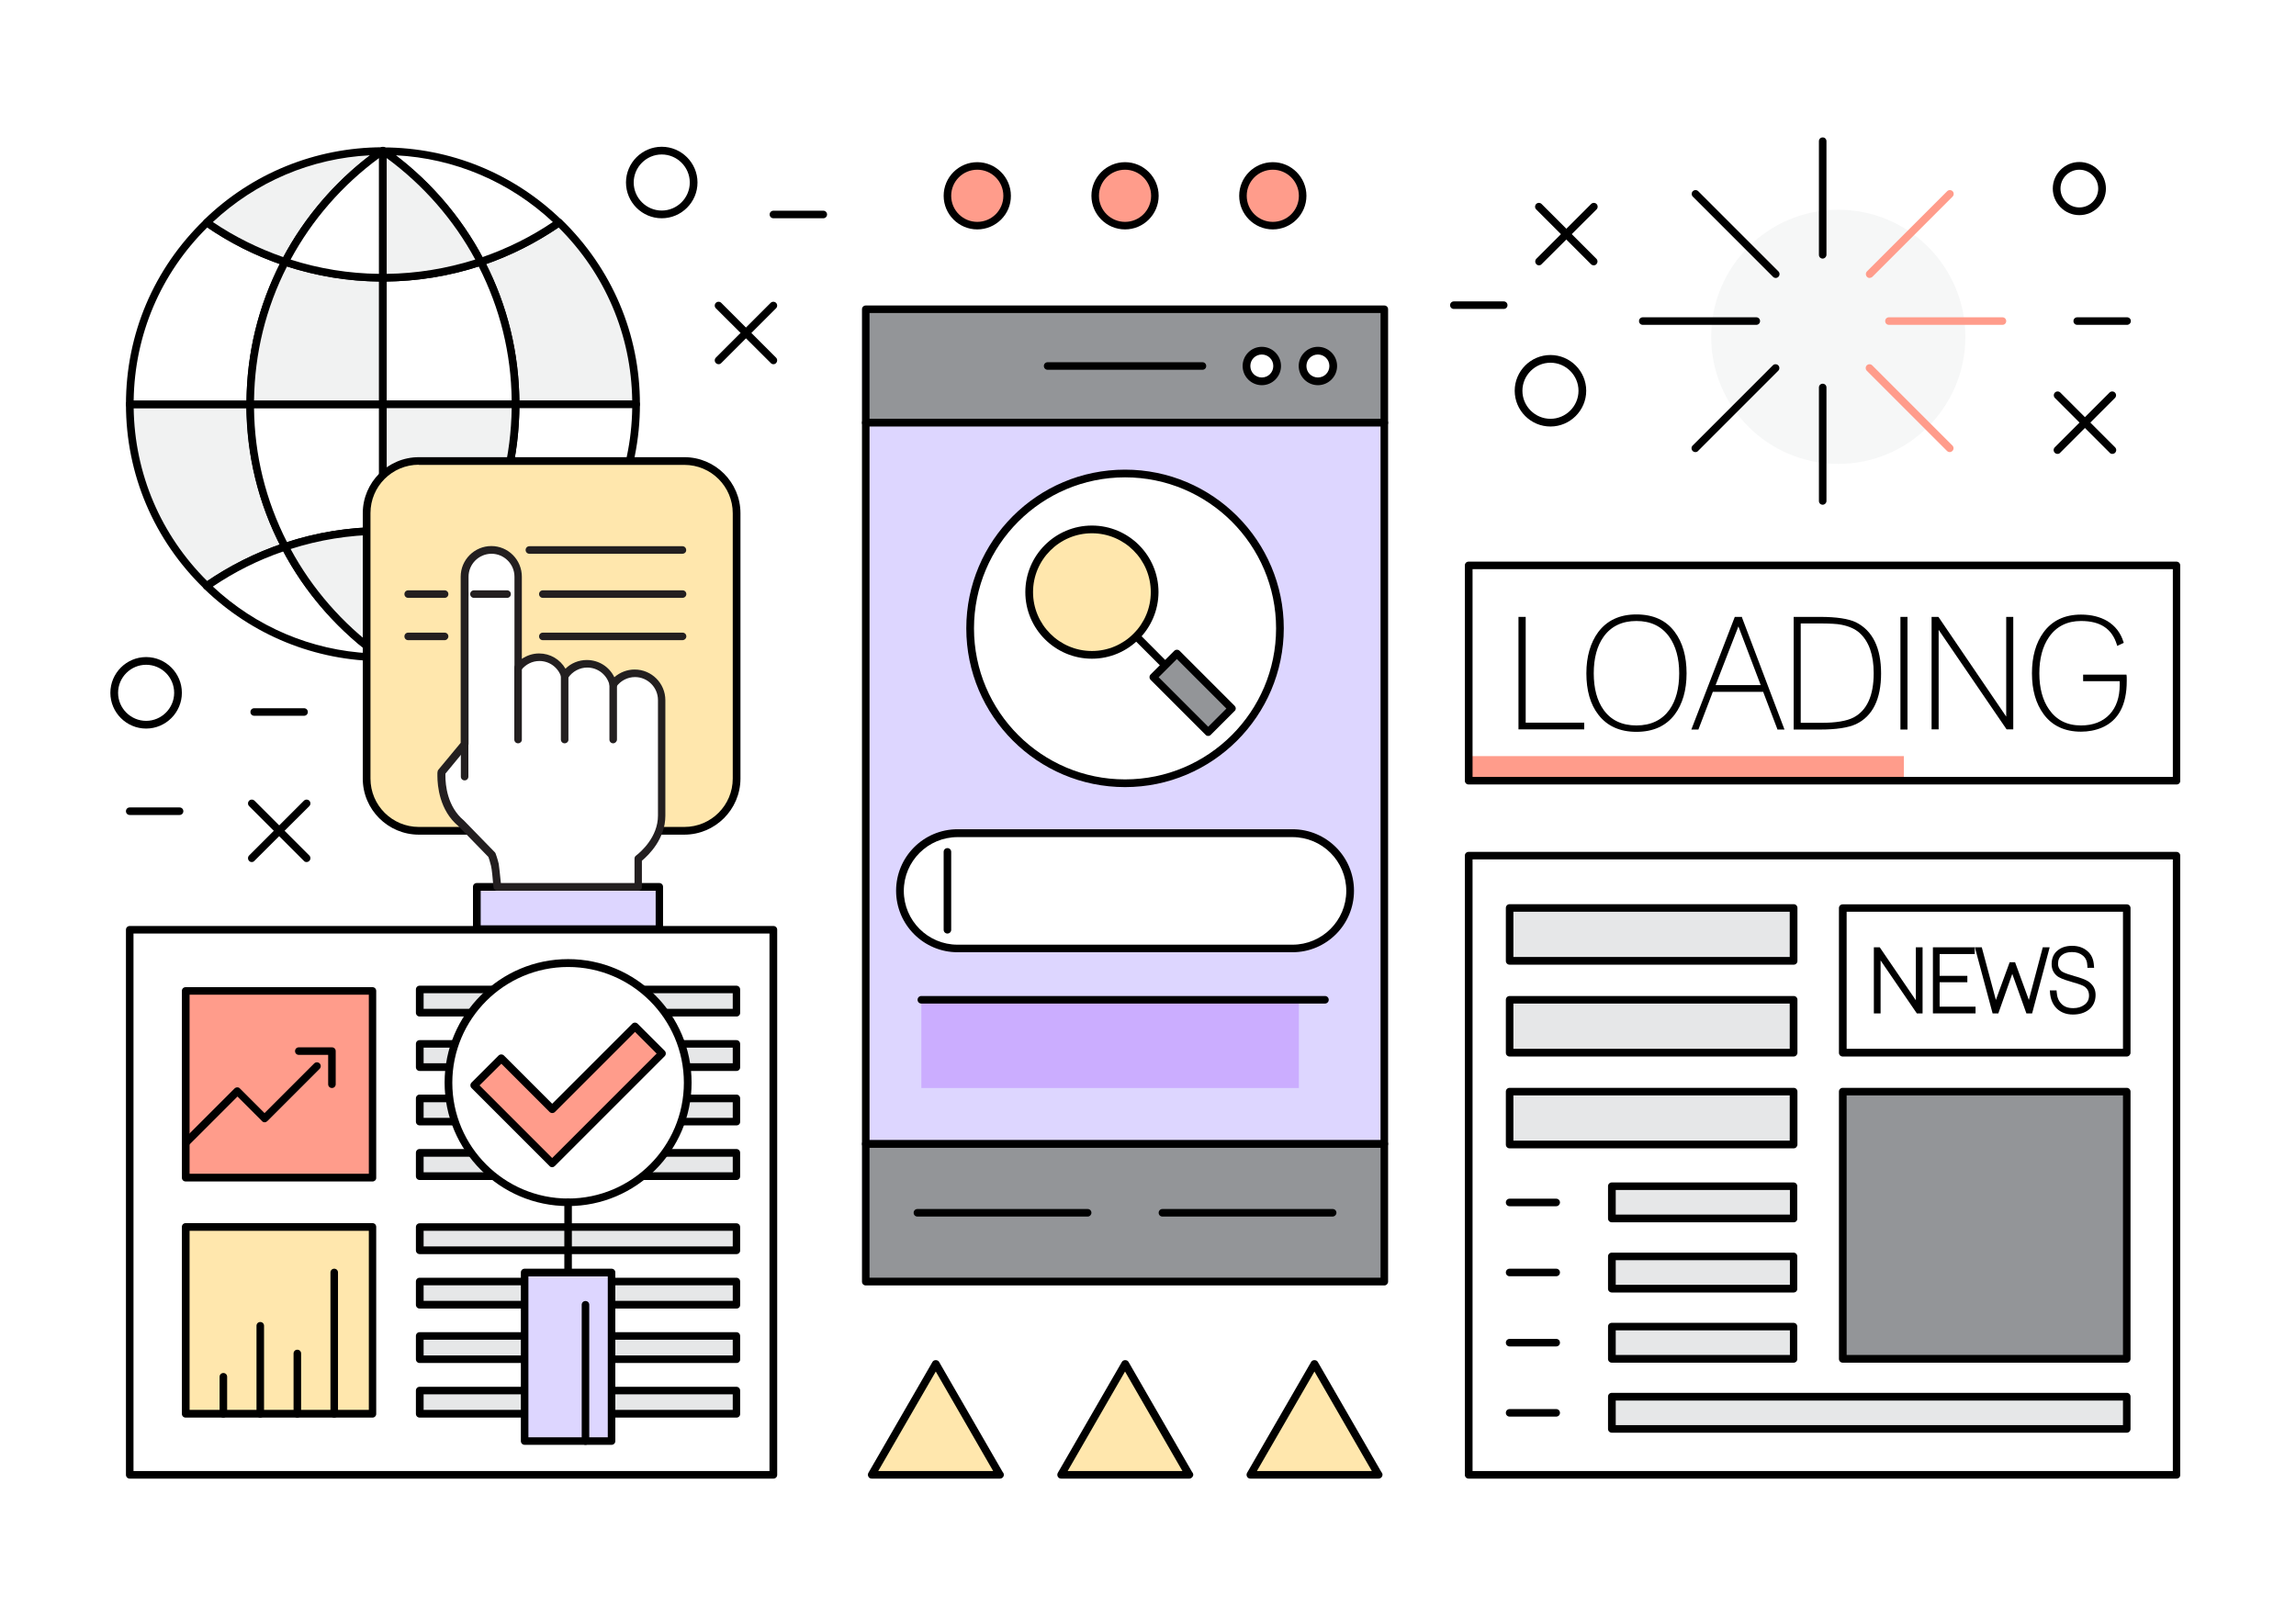 <?xml version="1.0" encoding="utf-8"?>
<!-- Generator: Adobe Illustrator 16.0.0, SVG Export Plug-In . SVG Version: 6.00 Build 0)  -->
<!DOCTYPE svg PUBLIC "-//W3C//DTD SVG 1.1//EN" "http://www.w3.org/Graphics/SVG/1.1/DTD/svg11.dtd">
<svg version="1.1" id="Layer_1" xmlns="http://www.w3.org/2000/svg" xmlns:xlink="http://www.w3.org/1999/xlink" x="0px" y="0px"
	 width="1400px" height="980px" viewBox="0 0 1400 980" enable-background="new 0 0 1400 980" xml:space="preserve">
<g>
	<g>
		<g>
			<rect fill="#FFFFFF" width="1400" height="980"/>
		</g>
	</g>
	<g>
		<circle fill="#F6F7F7" cx="1120.9" cy="205.4" r="77.5"/>
	</g>
	<g>
		<rect x="895.5" y="461.1" fill="#FF9C8B" width="265.4" height="15"/>
	</g>
	<g>
		<g>
			<g>
				<rect x="527.9" y="188.6" fill="#939598" width="316.2" height="69.2"/>
				<path d="M844.1,260.1H527.9c-1.3,0-2.3-1-2.3-2.3v-69.2c0-1.3,1-2.3,2.3-2.3h316.2c1.3,0,2.3,1,2.3,2.3v69.2
					C846.4,259.1,845.4,260.1,844.1,260.1z M530.2,255.4h311.6v-64.5H530.2V255.4z"/>
			</g>
			<g>
				<rect x="527.9" y="697.5" fill="#939598" width="316.2" height="84"/>
				<path d="M844.1,783.9H527.9c-1.3,0-2.3-1-2.3-2.3v-84c0-1.3,1-2.3,2.3-2.3h316.2c1.3,0,2.3,1,2.3,2.3v84
					C846.4,782.8,845.4,783.9,844.1,783.9z M530.2,779.2h311.6v-79.3H530.2V779.2z"/>
			</g>
			<g>
				<rect x="527.9" y="257.8" fill="#DDD6FF" width="316.2" height="439.7"/>
				<path d="M844.1,699.9H527.9c-1.3,0-2.3-1-2.3-2.3V257.8c0-1.3,1-2.3,2.3-2.3h316.2c1.3,0,2.3,1,2.3,2.3v439.7
					C846.4,698.8,845.4,699.9,844.1,699.9z M530.2,695.2h311.6V260.1H530.2V695.2z"/>
			</g>
		</g>
		<g>
			<path d="M663.2,741.9H559.4c-1.3,0-2.3-1-2.3-2.3c0-1.3,1-2.3,2.3-2.3h103.8c1.3,0,2.3,1,2.3,2.3
				C665.5,740.8,664.5,741.9,663.2,741.9z"/>
		</g>
		<g>
			<path d="M812.5,741.9H708.8c-1.3,0-2.3-1-2.3-2.3c0-1.3,1-2.3,2.3-2.3h103.8c1.3,0,2.3,1,2.3,2.3
				C814.9,740.8,813.8,741.9,812.5,741.9z"/>
		</g>
		<g>
			<path fill="#FFFFFF" d="M780.4,383.2c0,52.2-42.3,94.4-94.4,94.4c-52.2,0-94.4-42.3-94.4-94.4c0-52.2,42.3-94.4,94.4-94.4
				C738.1,288.8,780.4,331.1,780.4,383.2z"/>
			<path d="M686,480c-53.4,0-96.8-43.4-96.8-96.8c0-53.4,43.4-96.8,96.8-96.8c53.4,0,96.8,43.4,96.8,96.8
				C782.7,436.6,739.3,480,686,480z M686,291.1c-50.8,0-92.1,41.3-92.1,92.1c0,50.8,41.3,92.1,92.1,92.1c50.8,0,92.1-41.3,92.1-92.1
				C778.1,332.4,736.8,291.1,686,291.1z"/>
		</g>
		<g>
			<g>
				<path fill="#FFE7AD" d="M704,361.1c0,21.1-17.1,38.2-38.2,38.2c-21.1,0-38.2-17.1-38.2-38.2c0-21.1,17.1-38.2,38.2-38.2
					C686.9,322.8,704,340,704,361.1z"/>
				<path d="M665.8,401.7c-22.4,0-40.6-18.2-40.6-40.6c0-22.4,18.2-40.6,40.6-40.6c22.4,0,40.6,18.2,40.6,40.6
					C706.3,383.5,688.1,401.7,665.8,401.7z M665.8,325.2c-19.8,0-35.9,16.1-35.9,35.9c0,19.8,16.1,35.9,35.9,35.9
					c19.8,0,35.9-16.1,35.9-35.9C701.7,341.3,685.6,325.2,665.8,325.2z"/>
			</g>
			<g>
				<path d="M710.7,408.3c-0.6,0-1.2-0.2-1.6-0.7l-17.8-17.8c-0.9-0.9-0.9-2.4,0-3.3c0.9-0.9,2.4-0.9,3.3,0l17.8,17.9
					c0.9,0.9,0.9,2.4,0,3.3C711.9,408.1,711.3,408.3,710.7,408.3z"/>
			</g>
			<g>
				<polygon fill="#939598" points="751.1,432 736.7,446.5 703.2,413 717.7,398.6 				"/>
				<path d="M736.7,448.8c-0.6,0-1.2-0.2-1.6-0.7l-33.5-33.5c-0.9-0.9-0.9-2.4,0-3.3l14.4-14.4c0.9-0.9,2.4-0.9,3.3,0l33.5,33.5
					c0.4,0.4,0.7,1,0.7,1.6c0,0.6-0.2,1.2-0.7,1.6l-14.4,14.4C737.9,448.6,737.3,448.8,736.7,448.8z M706.5,413l30.2,30.2l11.1-11.1
					l-30.2-30.2L706.5,413z"/>
			</g>
		</g>
		<g>
			<path fill="#FFFFFF" d="M823.2,543.3c0,19.4-15.7,35.1-35.1,35.1H583.9c-19.4,0-35.1-15.7-35.1-35.1l0,0
				c0-19.4,15.7-35.1,35.1-35.1h204.2C807.5,508.1,823.2,523.8,823.2,543.3L823.2,543.3z"/>
			<path d="M788.1,580.7H583.9c-20.7,0-37.5-16.8-37.5-37.5c0-20.7,16.8-37.5,37.5-37.5h204.2c20.7,0,37.5,16.8,37.5,37.5
				C825.6,563.9,808.8,580.7,788.1,580.7z M583.9,510.5c-18.1,0-32.8,14.7-32.8,32.8c0,18.1,14.7,32.8,32.8,32.8h204.2
				c18.1,0,32.8-14.7,32.8-32.8c0-18.1-14.7-32.8-32.8-32.8H583.9z"/>
		</g>
		<g>
			<path d="M577.7,569.3c-1.3,0-2.3-1-2.3-2.3v-47.5c0-1.3,1-2.3,2.3-2.3s2.3,1,2.3,2.3V567C580,568.3,579,569.3,577.7,569.3z"/>
		</g>
		<g>
			<rect x="561.8" y="609.7" fill="#CBADFF" width="230.2" height="53.8"/>
		</g>
		<g>
			<path d="M807.9,612H561.8c-1.3,0-2.3-1-2.3-2.3c0-1.3,1-2.3,2.3-2.3h246.1c1.3,0,2.3,1,2.3,2.3C810.2,611,809.2,612,807.9,612z"
				/>
		</g>
		<g>
			<path d="M733.2,225.5h-94.4c-1.3,0-2.3-1-2.3-2.3s1-2.3,2.3-2.3h94.4c1.3,0,2.3,1,2.3,2.3S734.5,225.5,733.2,225.5z"/>
		</g>
		<g>
			<path fill="#FFFFFF" d="M778.8,223.2c0,5.1-4.2,9.3-9.3,9.3c-5.1,0-9.3-4.2-9.3-9.3c0-5.2,4.2-9.3,9.3-9.3
				C774.6,213.9,778.8,218,778.8,223.2z"/>
			<path d="M769.4,234.9c-6.4,0-11.7-5.2-11.7-11.7c0-6.4,5.2-11.7,11.7-11.7c6.4,0,11.7,5.2,11.7,11.7
				C781.1,229.6,775.9,234.9,769.4,234.9z M769.4,216.2c-3.9,0-7,3.1-7,7s3.1,7,7,7c3.9,0,7-3.1,7-7S773.3,216.2,769.4,216.2z"/>
		</g>
		<g>
			<path fill="#FFFFFF" d="M813,223.2c0,5.1-4.2,9.3-9.3,9.3c-5.2,0-9.3-4.2-9.3-9.3c0-5.2,4.2-9.3,9.3-9.3
				C808.8,213.9,813,218,813,223.2z"/>
			<path d="M803.6,234.9c-6.4,0-11.7-5.2-11.7-11.7c0-6.4,5.2-11.7,11.7-11.7c6.4,0,11.7,5.2,11.7,11.7
				C815.3,229.6,810.1,234.9,803.6,234.9z M803.6,216.2c-3.9,0-7,3.1-7,7s3.1,7,7,7c3.9,0,7-3.1,7-7S807.5,216.2,803.6,216.2z"/>
		</g>
	</g>
	<g>
		<path fill="#FF9C8B" d="M1221,198.1h-69.2c-1.3,0-2.3-1-2.3-2.3s1-2.3,2.3-2.3h69.2c1.3,0,2.3,1,2.3,2.3S1222.3,198.1,1221,198.1z
			"/>
	</g>
	<g>
		<path fill="#FF9C8B" d="M1140,169.5c-0.6,0-1.2-0.2-1.6-0.7c-0.9-0.9-0.9-2.4,0-3.3l48.9-48.9c0.9-0.9,2.4-0.9,3.3,0
			c0.9,0.9,0.9,2.4,0,3.3l-48.9,48.9C1141.1,169.3,1140.5,169.5,1140,169.5z"/>
	</g>
	<g>
		<path d="M1111.4,157.7c-1.3,0-2.3-1-2.3-2.3V86.1c0-1.3,1-2.3,2.3-2.3s2.3,1,2.3,2.3v69.2C1113.7,156.6,1112.6,157.7,1111.4,157.7
			z"/>
	</g>
	<g>
		<path d="M1082.8,169.5c-0.6,0-1.2-0.2-1.7-0.7l-48.9-48.9c-0.9-0.9-0.9-2.4,0-3.3c0.9-0.9,2.4-0.9,3.3,0l48.9,48.9
			c0.9,0.9,0.9,2.4,0,3.3C1083.9,169.3,1083.3,169.5,1082.8,169.5z"/>
	</g>
	<g>
		<path d="M1070.9,198.1h-69.2c-1.3,0-2.3-1-2.3-2.3s1-2.3,2.3-2.3h69.2c1.3,0,2.3,1,2.3,2.3S1072.2,198.1,1070.9,198.1z"/>
	</g>
	<g>
		<path d="M1033.8,275.7c-0.6,0-1.2-0.2-1.7-0.7c-0.9-0.9-0.9-2.4,0-3.3l48.9-48.9c0.9-0.9,2.4-0.9,3.3,0c0.9,0.9,0.9,2.4,0,3.3
			l-48.9,48.9C1035,275.5,1034.4,275.7,1033.8,275.7z"/>
	</g>
	<g>
		<path d="M1111.4,307.8c-1.3,0-2.3-1-2.3-2.3v-69.2c0-1.3,1-2.3,2.3-2.3s2.3,1,2.3,2.3v69.2
			C1113.7,306.8,1112.6,307.8,1111.4,307.8z"/>
	</g>
	<g>
		<path fill="#FF9C8B" d="M1188.9,275.7c-0.6,0-1.2-0.2-1.7-0.7l-48.9-48.9c-0.9-0.9-0.9-2.4,0-3.3c0.9-0.9,2.4-0.9,3.3,0l48.9,48.9
			c0.9,0.9,0.9,2.4,0,3.3C1190.1,275.4,1189.5,275.7,1188.9,275.7z"/>
	</g>
	<g>
		<path d="M1327.2,478.4H895.5c-1.3,0-2.3-1-2.3-2.3V344.8c0-1.3,1-2.3,2.3-2.3h431.6c1.3,0,2.3,1,2.3,2.3v131.3
			C1329.5,477.4,1328.5,478.4,1327.2,478.4z M897.9,473.8h427V347.1h-427V473.8z"/>
	</g>
	<g>
		<g>
			<polygon points="930.3,376.2 925.9,376.2 925.9,444.8 966,444.8 966,440.7 930.3,440.7 			"/>
		</g>
		<g>
			<path d="M997.8,374.7c-10.1,0-17.9,3.6-23.3,10.8c-4.7,6.4-7.2,14.9-7.2,25.1c0,10.4,2.4,18.9,7.2,25.1
				c5.3,7,13.1,10.6,23.3,10.6c10.2,0,18-3.5,23.4-10.6c4.7-6.3,7.2-14.7,7.2-25.1c0-10.3-2.4-18.8-7.2-25.2
				C1015.9,378.2,1008,374.7,997.8,374.7z M997.8,442.4c-8.8,0-15.5-3.2-20-9.5c-4-5.6-6-13.1-6-22.3c0-9.2,2-16.7,6-22.3
				c4.6-6.4,11.3-9.6,20-9.6s15.4,3.2,20,9.6c4,5.6,6.1,13.1,6.1,22.3c0,9.2-2,16.7-6,22.3C1013.4,439.1,1006.7,442.4,997.8,442.4z"
				/>
		</g>
		<g>
			<path d="M1062.2,376.2h-4.4l-26.5,68.7h4.3l8.8-23h30.7l8.6,22.6l0.1,0.4h4.3l-25.9-68.3L1062.2,376.2z M1073.6,417.8h-27.5
				L1060,382L1073.6,417.8z"/>
		</g>
		<g>
			<path d="M1131.7,379.5c-4.6-2.2-12-3.3-21.9-3.3h-16.1v68.7h16.1c9.7,0,17.1-1.1,21.9-3.3c10.1-4.8,15.3-15.2,15.3-30.9
				C1147,395,1141.8,384.6,1131.7,379.5z M1110.5,440.8H1098v-60.6h12.5c2.7,0,5.1,0.1,7.2,0.2c2,0.1,3.8,0.3,5.2,0.6
				c4.5,0.9,8.2,2.5,10.9,4.9c5.8,5.2,8.7,13.5,8.7,24.6c0,13.7-4.1,22.7-12.2,27C1126.1,439.7,1119.5,440.8,1110.5,440.8z"/>
		</g>
		<g>
			<rect x="1158.8" y="376.2" width="4.3" height="68.7"/>
		</g>
		<g>
			<polygon points="1223.3,437 1182.1,376.4 1181.9,376.2 1177.8,376.2 1177.8,444.8 1182.1,444.8 1182.1,384.1 1223.4,444.6 
				1223.6,444.8 1227.6,444.8 1227.6,376.2 1223.3,376.2 			"/>
		</g>
		<g>
			<path d="M1296.7,411.9l-0.1-0.5h-26.4v4h22.3v2.3c0,7.6-2.1,13.6-6.1,17.9c-4.2,4.5-10.1,6.8-17.5,6.8c-8.5,0-15-3.3-19.5-9.8
				c-3.9-5.6-5.9-13-5.9-22c0-9,2-16.5,5.9-22.1c4.5-6.5,11.1-9.8,19.5-9.8c11.8,0,18.9,4.7,21.9,14.5l0.2,0.7l4-1.9l-0.2-0.5
				c-1.7-5.6-5.1-9.9-9.9-12.8c-4.5-2.6-9.8-3.9-16-3.9c-10,0-17.7,3.7-22.9,10.9c-4.6,6.3-7,14.7-7,24.9c0,10.2,2.4,18.5,7.1,24.9
				c5.2,7.1,12.9,10.7,22.8,10.7c4.5,0,8.8-0.8,12.8-2.5c10-4.3,15.1-13.8,15.1-28.3v-1.7C1296.8,413.1,1296.8,412.5,1296.7,411.9z"
				/>
		</g>
	</g>
	<g>
		<g>
			<path fill="#F1F2F2" d="M314.4,246.5h73.5c0-43.5-18-82.8-47-110.8c-14.6,10.1-30.6,18.2-47.8,24
				C306.7,185.6,314.4,215.2,314.4,246.5z"/>
			<path d="M387.8,248.9h-73.5c-1.3,0-2.3-1-2.3-2.3c0-30.2-7.1-59.1-21-85.8c-0.3-0.6-0.4-1.3-0.1-2c0.3-0.6,0.8-1.1,1.4-1.3
				c16.8-5.6,32.6-13.6,47.2-23.7c0.9-0.6,2.2-0.5,3,0.2c30.7,29.8,47.7,69.8,47.7,112.5C390.2,247.8,389.1,248.9,387.8,248.9z
				 M316.7,244.2h68.8c-0.6-40-16.5-77.3-44.9-105.5c-13.7,9.3-28.5,16.8-44.2,22.3C309.5,187,316.3,215,316.7,244.2z"/>
		</g>
		<g>
			<path fill="#FFFFFF" d="M293.1,333.4c17.1,5.7,33.2,13.8,47.8,23.9c29-28.1,47-67.3,47-110.8h-73.5
				C314.4,277.9,306.7,307.4,293.1,333.4z"/>
			<path d="M340.9,359.7c-0.5,0-0.9-0.1-1.3-0.4c-14.5-10.1-30.4-18-47.2-23.6c-0.6-0.2-1.2-0.7-1.4-1.3c-0.3-0.6-0.2-1.3,0.1-2
				c13.9-26.7,21-55.6,21-85.8c0-1.3,1-2.3,2.3-2.3h73.5c1.3,0,2.3,1,2.3,2.3c0,42.8-16.9,82.7-47.7,112.5
				C342.1,359.5,341.5,359.7,340.9,359.7z M296.4,332.1c15.7,5.5,30.5,13,44.2,22.3c28.4-28.2,44.3-65.5,44.9-105.5h-68.8
				C316.3,278.1,309.5,306.1,296.4,332.1z"/>
		</g>
		<g>
			<path fill="#FFFFFF" d="M293.1,159.7c17.2-5.7,33.2-13.8,47.8-24c-27.7-26.8-65.4-43.4-107-43.5
				C258.7,109.5,279.1,132.7,293.1,159.7z"/>
			<path d="M293.1,162c-0.8,0-1.7-0.5-2.1-1.3c-13.8-26.4-34-49.5-58.5-66.6c-0.8-0.6-1.2-1.6-0.9-2.6c0.3-1,1.2-1.6,2.2-1.6
				c0,0,0,0,0,0c40.7,0.1,79.3,15.8,108.6,44.2c0.5,0.5,0.8,1.2,0.7,1.9c-0.1,0.7-0.4,1.3-1,1.7c-14.9,10.3-31.1,18.5-48.3,24.3
				C293.6,161.9,293.4,162,293.1,162z M241.3,94.7c21.8,16.6,40,38,52.9,62.1c15.2-5.3,29.6-12.4,42.9-21.4
				C310.8,110.8,277.1,96.5,241.3,94.7z"/>
		</g>
		<g>
			<path fill="#F1F2F2" d="M152.6,246.5H79.1c0,43.5,18,82.8,47,110.8c14.6-10.1,30.6-18.2,47.7-23.9
				C160.3,307.4,152.6,277.9,152.6,246.5z"/>
			<path d="M126.1,359.7c-0.6,0-1.2-0.2-1.6-0.7c-30.7-29.8-47.7-69.7-47.7-112.5c0-1.3,1-2.3,2.3-2.3h73.5c1.3,0,2.3,1,2.3,2.3
				c0,30.2,7.1,59.1,21,85.8c0.3,0.6,0.4,1.3,0.1,2c-0.3,0.6-0.8,1.1-1.4,1.3c-16.8,5.6-32.7,13.6-47.2,23.6
				C127,359.6,126.5,359.7,126.1,359.7z M81.5,248.9c0.6,40,16.5,77.3,44.9,105.5c13.7-9.3,28.5-16.8,44.2-22.3
				c-13.1-26-19.9-54-20.3-83.2H81.5z"/>
		</g>
		<g>
			<path fill="#FFFFFF" d="M173.8,159.7c-17.2-5.7-33.2-13.8-47.7-24c-29,28.1-47,67.3-47,110.8h73.5
				C152.6,215.2,160.3,185.6,173.8,159.7z"/>
			<path d="M152.6,248.9H79.1c-1.3,0-2.3-1-2.3-2.3c0-42.8,16.9-82.7,47.7-112.5c0.8-0.8,2-0.9,3-0.2c14.5,10.1,30.4,18.1,47.2,23.7
				c0.6,0.2,1.2,0.7,1.4,1.3c0.3,0.6,0.2,1.3-0.1,2c-13.9,26.7-21,55.6-21,85.8C154.9,247.8,153.9,248.9,152.6,248.9z M81.5,244.2
				h68.8c0.3-29.2,7.2-57.2,20.3-83.2c-15.7-5.5-30.5-13-44.2-22.3C97.9,166.9,82.1,204.2,81.5,244.2z"/>
		</g>
		<g>
			<path fill="#FFFFFF" d="M152.6,246.5c0,31.3,7.7,60.9,21.2,86.9c18.7-6.3,38.8-9.7,59.6-9.7v-77.2H152.6z"/>
			<path d="M173.8,335.7c-0.8,0-1.7-0.5-2.1-1.3c-14.3-27.4-21.5-57-21.5-88c0-1.3,1-2.3,2.3-2.3h80.9c1.3,0,2.3,1,2.3,2.3v77.2
				c0,1.3-1,2.3-2.3,2.3c-20,0-39.9,3.2-58.9,9.6C174.3,335.7,174.1,335.7,173.8,335.7z M154.9,248.9c0.3,28.7,7.1,56.2,20.1,81.7
				c18.2-5.9,37.1-9,56.1-9.2v-72.5H154.9z"/>
		</g>
		<g>
			<path fill="#F1F2F2" d="M233.5,169.3c-20.9,0-40.9-3.4-59.6-9.7c-13.6,26-21.2,55.5-21.2,86.9h80.9V169.3z"/>
			<path d="M233.5,248.9h-80.9c-1.3,0-2.3-1-2.3-2.3c0-31,7.2-60.6,21.5-88c0.5-1,1.7-1.5,2.8-1.1c19.1,6.4,38.9,9.6,58.9,9.6
				c1.3,0,2.3,1,2.3,2.3v77.2C235.8,247.8,234.8,248.9,233.5,248.9z M154.9,244.2h76.2v-72.5c-19.1-0.2-37.9-3.3-56.1-9.2
				C162,188,155.3,215.5,154.9,244.2z"/>
		</g>
		<g>
			<path fill="#FFFFFF" d="M233.5,246.5h80.9c0-31.4-7.7-60.9-21.2-86.9c-18.7,6.2-38.8,9.7-59.6,9.7V246.5z"/>
			<path d="M314.4,248.9h-80.9c-1.3,0-2.3-1-2.3-2.3v-77.2c0-1.3,1-2.3,2.3-2.3c20,0,39.8-3.2,58.9-9.6c1.1-0.4,2.3,0.1,2.8,1.1
				c14.3,27.4,21.5,57,21.5,88C316.7,247.8,315.7,248.9,314.4,248.9z M235.8,244.2H312c-0.3-28.7-7.1-56.2-20.1-81.7
				c-18.2,5.9-37.1,8.9-56.1,9.2V244.2z"/>
		</g>
		<g>
			<path fill="#F1F2F2" d="M233.5,323.7c20.9,0,40.9,3.4,59.6,9.7c13.6-26,21.3-55.5,21.3-86.9h-80.9V323.7z"/>
			<path d="M293.1,335.7c-0.2,0-0.5,0-0.7-0.1c-19.1-6.4-38.9-9.6-58.9-9.6c-1.3,0-2.3-1-2.3-2.3v-77.2c0-1.3,1-2.3,2.3-2.3h80.9
				c1.3,0,2.3,1,2.3,2.3c0,31-7.2,60.6-21.5,88C294.8,335.3,294,335.7,293.1,335.7z M235.8,321.4c19.1,0.2,37.9,3.3,56.1,9.2
				c13-25.5,19.7-53,20.1-81.7h-76.2V321.4z"/>
		</g>
		<g>
			<path fill="#F1F2F2" d="M233,92.2c-41.6,0.1-79.3,16.7-107,43.5c14.6,10.1,30.6,18.2,47.7,24C187.9,132.7,208.3,109.5,233,92.2z"
				/>
			<path d="M173.8,162c-0.2,0-0.5,0-0.7-0.1c-17.2-5.7-33.5-13.9-48.3-24.3c-0.6-0.4-0.9-1-1-1.7c-0.1-0.7,0.2-1.4,0.7-1.9
				C153.7,105.6,192.3,90,233,89.8c0,0,0,0,0,0c1,0,1.9,0.7,2.2,1.6c0.3,1-0.1,2-0.9,2.6c-24.5,17.2-44.7,40.2-58.5,66.6
				C175.5,161.5,174.7,162,173.8,162z M129.8,135.4c13.3,9,27.7,16.1,42.9,21.4c12.9-24.1,31.1-45.5,52.9-62.1
				C189.8,96.5,156.1,110.8,129.8,135.4z"/>
		</g>
		<g>
			<path fill="#FFFFFF" d="M233.9,92.2c-0.1-0.1-0.3-0.2-0.4-0.3c-0.1,0.1-0.3,0.2-0.4,0.3c0.1,0,0.3,0,0.4,0
				C233.6,92.2,233.8,92.2,233.9,92.2z"/>
			<path d="M233.9,94.5c0,0-0.3,0-0.3,0l-0.2-1.5l-0.2,0.3l-0.1,1.2c-1,0-1.9-0.6-2.2-1.6c-0.3-1,0-2,0.8-2.6c0,0,0.5-0.3,0.5-0.4
				c0.8-0.5,1.8-0.5,2.6,0c0,0,0.5,0.3,0.5,0.3c0.8,0.6,1.2,1.6,0.9,2.6C235.8,93.8,234.9,94.5,233.9,94.5z"/>
		</g>
		<g>
			<path fill="#FFFFFF" d="M173.8,159.7c18.7,6.2,38.8,9.7,59.6,9.7V92.2c-0.1,0-0.3,0-0.4,0C208.3,109.5,187.9,132.7,173.8,159.7z"
				/>
			<path d="M233.5,171.7c-20.5,0-40.8-3.3-60.4-9.8c-0.6-0.2-1.2-0.7-1.4-1.3c-0.3-0.6-0.2-1.3,0.1-2c14.1-27.1,34.8-50.7,59.9-68.3
				c1.5-1,4.1,0.1,4.1,1.9v77.2C235.8,170.6,234.8,171.7,233.5,171.7z M177.2,158.3c17.5,5.6,35.6,8.5,53.9,8.7V96.4
				C208.8,112.8,190.3,134,177.2,158.3z"/>
		</g>
		<g>
			<path fill="#F1F2F2" d="M233.5,169.3c20.9,0,40.9-3.4,59.6-9.7c-14.1-27-34.4-50.1-59.2-67.5c-0.1,0-0.3,0-0.4,0V169.3z"/>
			<path d="M233.5,171.7c-1.3,0-2.3-1-2.3-2.3V92.2c0-1.3,1-2.3,2.3-2.3c0.5,0,1.4,0.2,1.8,0.4c25.1,17.6,45.8,41.2,59.9,68.3
				c0.3,0.6,0.4,1.3,0.1,2c-0.3,0.6-0.8,1.1-1.4,1.3C274.3,168.4,254,171.7,233.5,171.7z M235.8,96.4V167c18.3-0.2,36.4-3.2,54-8.7
				C276.7,134,258.1,112.8,235.8,96.4z"/>
		</g>
		<g>
			<path fill="#FFFFFF" d="M233.9,400.9c41.6-0.1,79.3-16.7,107-43.5c-14.6-10.1-30.6-18.2-47.8-23.9
				C279.1,360.4,258.7,383.5,233.9,400.9z"/>
			<path d="M233.9,403.2c-1,0-1.9-0.7-2.2-1.6c-0.3-1,0.1-2,0.9-2.6c24.5-17.2,44.7-40.2,58.5-66.6c0.5-1,1.7-1.5,2.8-1.1
				c17.2,5.7,33.5,13.9,48.4,24.2c0.6,0.4,0.9,1,1,1.7c0.1,0.7-0.2,1.4-0.7,1.9C313.2,387.4,274.6,403.1,233.9,403.2
				C233.9,403.2,233.9,403.2,233.9,403.2z M294.3,336.3c-12.9,24.2-31.1,45.5-52.9,62.1c35.8-1.8,69.5-16.1,95.9-40.7
				C323.9,348.7,309.5,341.5,294.3,336.3z"/>
		</g>
		<g>
			<path fill="#FFFFFF" d="M173.8,333.4c-17.2,5.7-33.2,13.8-47.7,23.9c27.7,26.8,65.4,43.4,107,43.5
				C208.3,383.5,187.9,360.4,173.8,333.4z"/>
			<path d="M233,403.2C233,403.2,233,403.2,233,403.2c-40.7-0.1-79.3-15.8-108.6-44.2c-0.5-0.5-0.8-1.2-0.7-1.9
				c0.1-0.7,0.4-1.3,1-1.7c14.9-10.3,31.1-18.5,48.3-24.2c1.1-0.4,2.3,0.1,2.8,1.1c13.8,26.4,34,49.5,58.5,66.6
				c0.8,0.6,1.2,1.6,0.9,2.6C235,402.6,234.1,403.2,233,403.2z M129.8,357.7c26.3,24.6,60,38.9,95.8,40.7
				c-21.8-16.6-40-37.9-52.9-62.1C157.5,341.5,143.1,348.7,129.8,357.7z"/>
		</g>
		<g>
			<path fill="#FFFFFF" d="M233,400.9c0.1,0.1,0.3,0.2,0.4,0.3c0.2-0.1,0.3-0.2,0.4-0.3c-0.1,0-0.3,0-0.4,0
				C233.3,400.9,233.2,400.9,233,400.9z"/>
			<path d="M233.5,403.5c-0.5,0-0.9-0.1-1.3-0.4c0,0-0.3-0.2-0.3-0.2c-0.8-0.6-1.3-1.7-1-2.7c0.3-1,1.1-1.7,2.1-1.7l0.4,1.8l0.1-0.2
				l0.1-1.6c1-0.1,2.1,0.6,2.4,1.6c0.3,1,0,2.1-0.8,2.6l-1.3-1.6v0.2l0.9,1.7C234.4,403.4,233.9,403.5,233.5,403.5z"/>
		</g>
		<g>
			<path fill="#F1F2F2" d="M233.5,323.7c-20.9,0-40.9,3.4-59.6,9.7c14.1,27,34.4,50.1,59.2,67.5c0.1,0,0.3,0,0.4,0V323.7z"/>
			<path d="M233.5,403.2c0,0-0.2,0-0.3,0c-0.5,0-1.1-0.2-1.5-0.4c-25.1-17.6-45.8-41.2-59.9-68.3c-0.3-0.6-0.4-1.3-0.1-2
				c0.3-0.6,0.8-1.1,1.4-1.3c19.5-6.5,39.8-9.8,60.4-9.8c1.3,0,2.3,1,2.3,2.3v77.2C235.8,402.2,234.8,403.2,233.5,403.2z
				 M177.2,334.8c13.1,24.3,31.7,45.5,53.9,61.9v-70.6C212.8,326.3,194.7,329.2,177.2,334.8z"/>
		</g>
		<g>
			<path fill="#FFFFFF" d="M293.1,333.4c-18.7-6.3-38.8-9.7-59.6-9.7v77.2c0.2,0,0.3,0,0.4,0C258.7,383.5,279.1,360.4,293.1,333.4z"
				/>
			<path d="M233.9,403.2c-1.3,0-2.8-1-2.8-2.3v-77.2c0-1.3,1-2.3,2.3-2.3c20.5,0,40.9,3.3,60.4,9.8c0.6,0.2,1.2,0.7,1.4,1.3
				c0.3,0.6,0.2,1.3-0.1,2c-14.1,27.1-34.8,50.7-59.9,68.3C234.8,403.1,234.4,403.2,233.9,403.2z M235.8,326.1v70.6
				c22.3-16.3,40.8-37.6,53.9-61.9C272.3,329.2,254.1,326.3,235.8,326.1z"/>
		</g>
	</g>
	<g>
		<path fill="#FFE7AD" d="M449.1,474.8c0,17.6-14.3,31.8-31.8,31.8H255.4c-17.6,0-31.8-14.3-31.8-31.8V313
			c0-17.6,14.3-31.8,31.8-31.8h161.9c17.6,0,31.8,14.3,31.8,31.8V474.8z"/>
		<path d="M417.2,509H255.4c-18.8,0-34.2-15.3-34.2-34.2V313c0-18.8,15.3-34.2,34.2-34.2h161.9c18.8,0,34.2,15.3,34.2,34.2v161.9
			C451.4,493.7,436.1,509,417.2,509z M255.4,283.4c-16.3,0-29.5,13.2-29.5,29.5v161.9c0,16.3,13.2,29.5,29.5,29.5h161.9
			c16.3,0,29.5-13.2,29.5-29.5V313c0-16.3-13.2-29.5-29.5-29.5H255.4z"/>
	</g>
	<g>
		<path fill="#FF9C8B" d="M794.3,119.4c0,10.1-8.2,18.2-18.2,18.2c-10.1,0-18.2-8.1-18.2-18.2c0-10.1,8.2-18.2,18.2-18.2
			C786.1,101.2,794.3,109.3,794.3,119.4z"/>
		<path d="M776.1,139.9c-11.3,0-20.5-9.2-20.5-20.5c0-11.3,9.2-20.5,20.5-20.5c11.3,0,20.5,9.2,20.5,20.5
			C796.6,130.7,787.4,139.9,776.1,139.9z M776.1,103.5c-8.8,0-15.9,7.1-15.9,15.9s7.1,15.9,15.9,15.9c8.8,0,15.9-7.1,15.9-15.9
			S784.8,103.5,776.1,103.5z"/>
	</g>
	<g>
		<path fill="#FF9C8B" d="M704.2,119.4c0,10.1-8.2,18.2-18.2,18.2s-18.2-8.1-18.2-18.2c0-10.1,8.2-18.2,18.2-18.2
			S704.2,109.3,704.2,119.4z"/>
		<path d="M686,139.9c-11.3,0-20.5-9.2-20.5-20.5c0-11.3,9.2-20.5,20.5-20.5c11.3,0,20.5,9.2,20.5,20.5
			C706.5,130.7,697.3,139.9,686,139.9z M686,103.5c-8.8,0-15.9,7.1-15.9,15.9s7.1,15.9,15.9,15.9c8.8,0,15.9-7.1,15.9-15.9
			S694.7,103.5,686,103.5z"/>
	</g>
	<g>
		<path fill="#FF9C8B" d="M614.1,119.4c0,10.1-8.2,18.2-18.2,18.2c-10.1,0-18.2-8.1-18.2-18.2c0-10.1,8.2-18.2,18.2-18.2
			C606,101.2,614.1,109.3,614.1,119.4z"/>
		<path d="M595.9,139.9c-11.3,0-20.5-9.2-20.5-20.5c0-11.3,9.2-20.5,20.5-20.5c11.3,0,20.5,9.2,20.5,20.5
			C616.5,130.7,607.2,139.9,595.9,139.9z M595.9,103.5c-8.8,0-15.9,7.1-15.9,15.9s7.1,15.9,15.9,15.9s15.9-7.1,15.9-15.9
			S604.7,103.5,595.9,103.5z"/>
	</g>
	<g>
		<polygon fill="#DDD6FF" points="402.1,540.8 389.2,540.8 303.3,540.8 290.7,540.8 290.7,566.6 402.1,566.6 		"/>
		<path d="M402.1,568.9H290.7c-1.3,0-2.3-1-2.3-2.3v-25.8c0-1.3,1-2.3,2.3-2.3h111.3c1.3,0,2.3,1,2.3,2.3v25.8
			C404.4,567.9,403.4,568.9,402.1,568.9z M293.1,564.3h106.7v-21.1H293.1V564.3z"/>
	</g>
	<g>
		<path fill="#FFFFFF" d="M389.2,523.6c3-2.4,14.3-12.1,14.3-26.3v-70.5c0-9-7.3-16.3-16.3-16.3c-5.5,0-10.3,2.7-13.3,6.9
			c-1.7-7.2-8.2-12.6-15.9-12.6c-5.7,0-10.7,2.9-13.6,7.4c-2.1-6.6-8.3-11.3-15.5-11.3c-5.2,0-9.9,2.5-12.9,6.3v-55.4
			c0-9-7.3-16.3-16.3-16.3c-9,0-16.3,7.3-16.3,16.3v102.1l-14.1,17.1l-0.1,0.5c0,0,0,0.6,0,1.8c0,5.7,1.2,19.9,12,28.9l18.7,19.3
			c0.3,0.8,1.1,2.9,1.8,6.1c0.5,2.1,1.1,8.3,1.5,12.5l0.1,1h86V523.6z"/>
		<path fill="#231F20" d="M389.2,543.2h-86c-1.2,0-2.2-0.9-2.3-2.1l-0.1-1c-0.3-3.8-0.9-10.2-1.4-12.1c-0.6-2.6-1.3-4.5-1.6-5.4
			l-18.4-18.9c-11.4-9.5-12.7-24.5-12.7-30.5c0-1.2,0-1.9,0-1.9l0.1-0.6c0-0.5,0.2-0.9,0.5-1.3l13.6-16.4V351.7
			c0-10.3,8.4-18.7,18.7-18.7c10.3,0,18.6,8.4,18.6,18.7v50.1c3.1-2.1,6.7-3.3,10.5-3.3c6.8,0,12.8,3.6,16.1,9.3
			c3.4-3.4,8.1-5.3,13-5.3c7.3,0,13.7,4.1,16.8,10.5c3.4-3,7.8-4.7,12.4-4.7c10.3,0,18.7,8.4,18.7,18.7v70.5c0,14-10,23.8-14.3,27.4
			v16.1C391.5,542.1,390.5,543.2,389.2,543.2z M305.4,538.5h81.5v-14.9c0-0.7,0.3-1.4,0.9-1.8c3.1-2.4,13.4-11.4,13.4-24.4v-70.5
			c0-7.7-6.3-14-14-14c-4.5,0-8.8,2.2-11.4,5.9c-0.5,0.7-1.5,1.1-2.3,0.9c-0.9-0.2-1.6-0.9-1.8-1.8c-1.5-6.3-7.1-10.8-13.6-10.8
			c-4.7,0-9.1,2.4-11.7,6.3c-0.5,0.7-1.4,1.2-2.3,1c-0.9-0.1-1.6-0.7-1.9-1.6c-1.9-5.8-7.2-9.7-13.3-9.7c-4.3,0-8.3,2-11,5.4
			c-0.6,0.8-1.7,1.1-2.6,0.8c-0.9-0.3-1.6-1.2-1.6-2.2v-55.4c0-7.7-6.3-14-14-14c-7.7,0-14,6.3-14,14v102.1c0,0.5-0.2,1.1-0.5,1.5
			l-13.6,16.5c0,0.2,0,0.7,0,1.4c0,5.4,1.1,18.7,11.2,27.1l18.9,19.4c0.2,0.2,0.4,0.5,0.5,0.8c0.2,0.6,1.1,2.9,1.9,6.3
			C304.4,528.8,304.9,533.4,305.4,538.5z"/>
	</g>
	<g>
		<path fill="#231F20" d="M283.3,475.9c-1.3,0-2.3-1-2.3-2.3v-19.8c0-1.3,1-2.3,2.3-2.3c1.3,0,2.3,1,2.3,2.3v19.8
			C285.6,474.9,284.6,475.9,283.3,475.9z"/>
	</g>
	<g>
		<path fill="#231F20" d="M373.9,453.3c-1.3,0-2.3-1-2.3-2.3v-33.6c0-1.3,1-2.3,2.3-2.3c1.3,0,2.3,1,2.3,2.3v33.6
			C376.2,452.2,375.1,453.3,373.9,453.3z"/>
	</g>
	<g>
		<path fill="#231F20" d="M344.3,453.3c-1.3,0-2.3-1-2.3-2.3v-38.8c0-1.3,1-2.3,2.3-2.3c1.3,0,2.3,1,2.3,2.3v38.8
			C346.7,452.2,345.6,453.3,344.3,453.3z"/>
	</g>
	<g>
		<path fill="#231F20" d="M315.9,453.3c-1.3,0-2.3-1-2.3-2.3v-43.8c0-1.3,1-2.3,2.3-2.3c1.3,0,2.3,1,2.3,2.3v43.8
			C318.3,452.2,317.2,453.3,315.9,453.3z"/>
	</g>
	<g>
		<path fill="#231F20" d="M309.2,364.6H289c-1.3,0-2.3-1-2.3-2.3s1-2.3,2.3-2.3h20.2c1.3,0,2.3,1,2.3,2.3S310.5,364.6,309.2,364.6z"
			/>
	</g>
	<g>
		<path fill="#231F20" d="M271.1,390.4h-22.2c-1.3,0-2.3-1-2.3-2.3c0-1.3,1-2.3,2.3-2.3h22.2c1.3,0,2.3,1,2.3,2.3
			C273.4,389.3,272.4,390.4,271.1,390.4z"/>
	</g>
	<g>
		<path fill="#231F20" d="M271.1,364.6h-22.2c-1.3,0-2.3-1-2.3-2.3s1-2.3,2.3-2.3h22.2c1.3,0,2.3,1,2.3,2.3S272.4,364.6,271.1,364.6
			z"/>
	</g>
	<g>
		<path fill="#231F20" d="M416.1,390.4H331c-1.3,0-2.3-1-2.3-2.3c0-1.3,1-2.3,2.3-2.3h85.2c1.3,0,2.3,1,2.3,2.3
			C418.5,389.3,417.4,390.4,416.1,390.4z"/>
	</g>
	<g>
		<path fill="#231F20" d="M416.1,364.6H331c-1.3,0-2.3-1-2.3-2.3s1-2.3,2.3-2.3h85.2c1.3,0,2.3,1,2.3,2.3S417.4,364.6,416.1,364.6z"
			/>
	</g>
	<g>
		<path fill="#231F20" d="M416.1,337.7h-93.3c-1.3,0-2.3-1-2.3-2.3c0-1.3,1-2.3,2.3-2.3h93.3c1.3,0,2.3,1,2.3,2.3
			C418.5,336.7,417.4,337.7,416.1,337.7z"/>
	</g>
	<g>
		<path d="M1327.2,901.7H895.5c-1.3,0-2.3-1-2.3-2.3V521.8c0-1.3,1-2.3,2.3-2.3h431.6c1.3,0,2.3,1,2.3,2.3v377.6
			C1329.5,900.7,1328.5,901.7,1327.2,901.7z M897.9,897.1h427V524.1h-427V897.1z"/>
	</g>
	<g>
		<polygon fill="#FFE7AD" points="531.5,899.4 570.6,831.7 609.6,899.4 		"/>
		<path d="M609.7,901.7C609.7,901.7,609.7,901.7,609.7,901.7h-78.2c-0.8,0-1.6-0.4-2-1.2c-0.4-0.7-0.4-1.6,0-2.3l39.1-67.7
			c0.8-1.4,3.2-1.4,4,0l38.8,67.2c0.4,0.4,0.7,1,0.7,1.7C612.1,900.7,611,901.7,609.7,901.7z M535.5,897.1h70.1l-35-60.7
			L535.5,897.1z"/>
	</g>
	<g>
		<polygon fill="#FFE7AD" points="646.9,899.4 686,831.7 725.1,899.4 		"/>
		<path d="M725.2,901.7C725.1,901.7,725.1,901.7,725.2,901.7h-78.2c-0.8,0-1.6-0.4-2-1.2c-0.4-0.7-0.4-1.6,0-2.3l39.1-67.7
			c0.8-1.4,3.2-1.4,4,0l38.8,67.2c0.4,0.4,0.7,1,0.7,1.7C727.5,900.7,726.4,901.7,725.2,901.7z M651,897.1H721l-35-60.7L651,897.1z"
			/>
	</g>
	<g>
		<polygon fill="#FFE7AD" points="762.4,899.4 801.4,831.7 840.5,899.4 		"/>
		<path d="M840.6,901.7C840.6,901.7,840.5,901.7,840.6,901.7h-78.2c-0.8,0-1.6-0.4-2-1.2c-0.4-0.7-0.4-1.6,0-2.3l39.1-67.7
			c0.8-1.4,3.2-1.4,4,0l38.8,67.2c0.4,0.4,0.7,1,0.7,1.7C842.9,900.7,841.9,901.7,840.6,901.7z M766.4,897.1h70.1l-35-60.7
			L766.4,897.1z"/>
	</g>
	<g>
		<rect x="982.8" y="851.7" fill="#E6E7E8" width="314" height="19.7"/>
		<path d="M1296.8,873.7h-314c-1.3,0-2.3-1-2.3-2.3v-19.7c0-1.3,1-2.3,2.3-2.3h314c1.3,0,2.3,1,2.3,2.3v19.7
			C1299.1,872.7,1298.1,873.7,1296.8,873.7z M985.2,869.1h309.3v-15H985.2V869.1z"/>
	</g>
	<g>
		<rect x="982.8" y="809" fill="#E6E7E8" width="110.8" height="19.7"/>
		<path d="M1093.7,831H982.8c-1.3,0-2.3-1-2.3-2.3V809c0-1.3,1-2.3,2.3-2.3h110.8c1.3,0,2.3,1,2.3,2.3v19.7
			C1096,829.9,1095,831,1093.7,831z M985.2,826.3h106.2v-15H985.2V826.3z"/>
	</g>
	<g>
		<rect x="982.8" y="766.2" fill="#E6E7E8" width="110.8" height="19.7"/>
		<path d="M1093.7,788.2H982.8c-1.3,0-2.3-1-2.3-2.3v-19.7c0-1.3,1-2.3,2.3-2.3h110.8c1.3,0,2.3,1,2.3,2.3v19.7
			C1096,787.1,1095,788.2,1093.7,788.2z M985.2,783.5h106.2v-15H985.2V783.5z"/>
	</g>
	<g>
		<rect x="982.8" y="723.4" fill="#E6E7E8" width="110.8" height="19.7"/>
		<path d="M1093.7,745.4H982.8c-1.3,0-2.3-1-2.3-2.3v-19.7c0-1.3,1-2.3,2.3-2.3h110.8c1.3,0,2.3,1,2.3,2.3v19.7
			C1096,744.4,1095,745.4,1093.7,745.4z M985.2,740.7h106.2v-15H985.2V740.7z"/>
	</g>
	<g>
		<rect x="920.5" y="665.7" fill="#E6E7E8" width="173.2" height="32.3"/>
		<path d="M1093.7,700.3H920.5c-1.3,0-2.3-1-2.3-2.3v-32.3c0-1.3,1-2.3,2.3-2.3h173.2c1.3,0,2.3,1,2.3,2.3v32.3
			C1096,699.2,1095,700.3,1093.7,700.3z M922.8,695.6h168.5V668H922.8V695.6z"/>
	</g>
	<g>
		<rect x="1123.6" y="665.7" fill="#939598" width="173.2" height="163"/>
		<path d="M1296.8,831h-173.2c-1.3,0-2.3-1-2.3-2.3v-163c0-1.3,1-2.3,2.3-2.3h173.2c1.3,0,2.3,1,2.3,2.3v163
			C1299.1,829.9,1298.1,831,1296.8,831z M1126,826.3h168.5V668H1126V826.3z"/>
	</g>
	<g>
		<rect x="1123.6" y="553.7" fill="#FFFFFF" width="173.2" height="88.2"/>
		<path d="M1296.8,644.3h-173.2c-1.3,0-2.3-1-2.3-2.3v-88.2c0-1.3,1-2.3,2.3-2.3h173.2c1.3,0,2.3,1,2.3,2.3V642
			C1299.1,643.2,1298.1,644.3,1296.8,644.3z M1126,639.6h168.5V556H1126V639.6z"/>
	</g>
	<g>
		<rect x="920.5" y="609.7" fill="#E6E7E8" width="173.2" height="32.3"/>
		<path d="M1093.7,644.3H920.5c-1.3,0-2.3-1-2.3-2.3v-32.3c0-1.3,1-2.3,2.3-2.3h173.2c1.3,0,2.3,1,2.3,2.3V642
			C1096,643.2,1095,644.3,1093.7,644.3z M922.8,639.6h168.5V612H922.8V639.6z"/>
	</g>
	<g>
		<rect x="920.5" y="553.7" fill="#E6E7E8" width="173.2" height="32.3"/>
		<path d="M1093.7,588.3H920.5c-1.3,0-2.3-1-2.3-2.3v-32.3c0-1.3,1-2.3,2.3-2.3h173.2c1.3,0,2.3,1,2.3,2.3V586
			C1096,587.3,1095,588.3,1093.7,588.3z M922.8,583.6h168.5V556H922.8V583.6z"/>
	</g>
	<g>
		<g>
			<polygon points="1168.2,610 1146.6,578.3 1146.2,577.7 1142.6,577.7 1142.6,618 1146.7,618 1146.7,585.7 1168.8,618 1172.3,618 
				1172.3,577.7 1168.2,577.7 			"/>
		</g>
		<g>
			<polygon points="1182.7,599 1199.6,599 1199.6,595.1 1182.7,595.1 1182.7,581.8 1204.1,581.8 1204.1,577.7 1178.6,577.7 
				1178.6,618 1204.6,618 1204.6,613.9 1182.7,613.9 			"/>
		</g>
		<g>
			<polygon points="1237.1,609.8 1228.7,586.8 1225.4,586.8 1217,609.8 1208.4,577.7 1204.2,577.7 1215,618 1218.5,618 1227,593.9 
				1235.6,618 1239.1,618 1249.8,577.7 1245.6,577.7 			"/>
		</g>
		<g>
			<path d="M1273.2,598.4c-1.6-1-4.5-2.1-8.5-3.2c-0.3-0.1-0.5-0.2-0.9-0.3c-4.5-1.2-6.3-2.2-7-2.8c-1.3-1.2-1.9-2.6-1.9-4.3
				c0-2.4,0.8-4.2,2.4-5.4c1.5-1.2,3.5-1.8,6.1-1.8c2.8,0,4.9,0.7,6.7,2.2c1.8,1.5,2.6,3.6,2.7,6.3l0,1.1h4.1l-0.1-1.2
				c-0.2-3.9-1.5-6.9-4-9c-2.4-2.1-5.5-3.2-9.3-3.2c-3.5,0-6.5,0.9-8.7,2.7c-2.5,1.9-3.8,4.8-3.8,8.4c0,2.9,1,5.3,3.1,7.1
				c1.3,1.2,4.2,2.4,8.8,3.7c0.1,0,0.2,0.1,0.3,0.1l0.3,0.1c4.7,1.3,6.5,2.1,7.3,2.6c2,1.3,3,3.1,3,5.6c0,2.4-0.9,4.3-2.9,5.7
				c-1.8,1.3-4,2-6.7,2c-3.1,0-5.4-0.8-7.2-2.6c-1.8-1.8-2.7-4.1-2.9-7.1l-0.1-1.1h-4.1l0.1,1.2c0.3,4.2,1.7,7.4,4.1,9.8
				c2.5,2.4,5.8,3.7,9.9,3.7c3.9,0,7.1-1,9.6-2.9c2.8-2.2,4.2-5.3,4.2-9.1C1277.8,603.2,1276.2,600.4,1273.2,598.4z"/>
		</g>
	</g>
	<g>
		<path d="M948.9,863.9h-28.4c-1.3,0-2.3-1-2.3-2.3s1-2.3,2.3-2.3h28.4c1.3,0,2.3,1,2.3,2.3S950.2,863.9,948.9,863.9z"/>
	</g>
	<g>
		<path d="M948.9,821.1h-28.4c-1.3,0-2.3-1-2.3-2.3s1-2.3,2.3-2.3h28.4c1.3,0,2.3,1,2.3,2.3S950.2,821.1,948.9,821.1z"/>
	</g>
	<g>
		<path d="M948.9,778.3h-28.4c-1.3,0-2.3-1-2.3-2.3c0-1.3,1-2.3,2.3-2.3h28.4c1.3,0,2.3,1,2.3,2.3
			C951.2,777.3,950.2,778.3,948.9,778.3z"/>
	</g>
	<g>
		<path d="M948.9,735.6h-28.4c-1.3,0-2.3-1-2.3-2.3c0-1.3,1-2.3,2.3-2.3h28.4c1.3,0,2.3,1,2.3,2.3
			C951.2,734.5,950.2,735.6,948.9,735.6z"/>
	</g>
	<g>
		<g>
			<path d="M1254.6,276.8c-0.6,0-1.2-0.2-1.7-0.7c-0.9-0.9-0.9-2.4,0-3.3l33.4-33.4c0.9-0.9,2.4-0.9,3.3,0c0.9,0.9,0.9,2.4,0,3.3
				l-33.4,33.4C1255.8,276.6,1255.2,276.8,1254.6,276.8z"/>
		</g>
		<g>
			<path d="M1288,276.8c-0.6,0-1.2-0.2-1.6-0.7l-33.4-33.4c-0.9-0.9-0.9-2.4,0-3.3c0.9-0.9,2.4-0.9,3.3,0l33.4,33.4
				c0.9,0.9,0.9,2.4,0,3.3C1289.2,276.6,1288.6,276.8,1288,276.8z"/>
		</g>
	</g>
	<g>
		<g>
			<path d="M153.5,525.7c-0.6,0-1.2-0.2-1.6-0.7c-0.9-0.9-0.9-2.4,0-3.3l33.4-33.4c0.9-0.9,2.4-0.9,3.3,0c0.9,0.9,0.9,2.4,0,3.3
				L155.1,525C154.7,525.5,154.1,525.7,153.5,525.7z"/>
		</g>
		<g>
			<path d="M186.9,525.7c-0.6,0-1.2-0.2-1.6-0.7l-33.4-33.4c-0.9-0.9-0.9-2.4,0-3.3c0.9-0.9,2.4-0.9,3.3,0l33.4,33.4
				c0.9,0.9,0.9,2.4,0,3.3C188.1,525.5,187.5,525.7,186.9,525.7z"/>
		</g>
	</g>
	<g>
		<g>
			<path d="M438.2,222.1c-0.6,0-1.2-0.2-1.7-0.7c-0.9-0.9-0.9-2.4,0-3.3l33.4-33.4c0.9-0.9,2.4-0.9,3.3,0s0.9,2.4,0,3.3l-33.4,33.4
				C439.3,221.9,438.8,222.1,438.2,222.1z"/>
		</g>
		<g>
			<path d="M471.6,222.1c-0.6,0-1.2-0.2-1.6-0.7L436.5,188c-0.9-0.9-0.9-2.4,0-3.3c0.9-0.9,2.4-0.9,3.3,0l33.4,33.4
				c0.9,0.9,0.9,2.4,0,3.3C472.8,221.9,472.2,222.1,471.6,222.1z"/>
		</g>
	</g>
	<g>
		<g>
			<path d="M938.4,161.8c-0.6,0-1.2-0.2-1.6-0.7c-0.9-0.9-0.9-2.4,0-3.3l33.4-33.4c0.9-0.9,2.4-0.9,3.3,0c0.9,0.9,0.9,2.4,0,3.3
				L940,161.1C939.6,161.6,939,161.8,938.4,161.8z"/>
		</g>
		<g>
			<path d="M971.8,161.8c-0.6,0-1.2-0.2-1.7-0.7l-33.4-33.4c-0.9-0.9-0.9-2.4,0-3.3c0.9-0.9,2.4-0.9,3.3,0l33.4,33.4
				c0.9,0.9,0.9,2.4,0,3.3C973,161.6,972.4,161.8,971.8,161.8z"/>
		</g>
	</g>
	<g>
		<path d="M1267.9,131.2c-8.9,0-16.2-7.3-16.2-16.2c0-8.9,7.3-16.2,16.2-16.2c8.9,0,16.2,7.3,16.2,16.2
			C1284.1,124,1276.8,131.2,1267.9,131.2z M1267.9,103.5c-6.4,0-11.5,5.2-11.5,11.5c0,6.4,5.2,11.5,11.5,11.5
			c6.4,0,11.5-5.2,11.5-11.5C1279.4,108.7,1274.3,103.5,1267.9,103.5z"/>
	</g>
	<g>
		<path d="M89.1,444.3c-12,0-21.8-9.8-21.8-21.8s9.8-21.8,21.8-21.8s21.8,9.8,21.8,21.8S101.1,444.3,89.1,444.3z M89.1,405.4
			c-9.4,0-17.1,7.7-17.1,17.1s7.7,17.1,17.1,17.1s17.1-7.7,17.1-17.1S98.6,405.4,89.1,405.4z"/>
	</g>
	<g>
		<path d="M403.5,133.1c-12,0-21.8-9.8-21.8-21.8c0-12,9.8-21.8,21.8-21.8c12,0,21.8,9.8,21.8,21.8
			C425.3,123.3,415.5,133.1,403.5,133.1z M403.5,94.2c-9.4,0-17.1,7.7-17.1,17.1s7.7,17.1,17.1,17.1s17.1-7.7,17.1-17.1
			S412.9,94.2,403.5,94.2z"/>
	</g>
	<g>
		<path d="M945.4,260.1c-12,0-21.8-9.8-21.8-21.8s9.8-21.8,21.8-21.8c12,0,21.8,9.8,21.8,21.8S957.4,260.1,945.4,260.1z
			 M945.4,221.2c-9.4,0-17.1,7.7-17.1,17.1s7.7,17.1,17.1,17.1c9.4,0,17.1-7.7,17.1-17.1S954.8,221.2,945.4,221.2z"/>
	</g>
	<g>
		<path d="M1297,198.1h-30.4c-1.3,0-2.3-1-2.3-2.3s1-2.3,2.3-2.3h30.4c1.3,0,2.3,1,2.3,2.3S1298.2,198.1,1297,198.1z"/>
	</g>
	<g>
		<path d="M109.5,497H79.1c-1.3,0-2.3-1-2.3-2.3c0-1.3,1-2.3,2.3-2.3h30.4c1.3,0,2.3,1,2.3,2.3C111.8,496,110.8,497,109.5,497z"/>
	</g>
	<g>
		<path d="M185.4,436.5H155c-1.3,0-2.3-1-2.3-2.3s1-2.3,2.3-2.3h30.4c1.3,0,2.3,1,2.3,2.3S186.7,436.5,185.4,436.5z"/>
	</g>
	<g>
		<path d="M502,133.1h-30.4c-1.3,0-2.3-1-2.3-2.3s1-2.3,2.3-2.3H502c1.3,0,2.3,1,2.3,2.3S503.3,133.1,502,133.1z"/>
	</g>
	<g>
		<path d="M916.9,188.4h-30.4c-1.3,0-2.3-1-2.3-2.3s1-2.3,2.3-2.3h30.4c1.3,0,2.3,1,2.3,2.3S918.2,188.4,916.9,188.4z"/>
	</g>
	<g>
		<path d="M471.6,901.7H79.1c-1.3,0-2.3-1-2.3-2.3V567c0-1.3,1-2.3,2.3-2.3h392.5c1.3,0,2.3,1,2.3,2.3v332.4
			C473.9,900.7,472.9,901.7,471.6,901.7z M81.4,897.1h387.8V569.3H81.4V897.1z"/>
	</g>
	<g>
		<rect x="113.2" y="748.2" fill="#FFE7AD" width="113.9" height="113.9"/>
		<path d="M227.2,864.5H113.2c-1.3,0-2.3-1-2.3-2.3V748.2c0-1.3,1-2.3,2.3-2.3h113.9c1.3,0,2.3,1,2.3,2.3v113.9
			C229.5,863.4,228.4,864.5,227.2,864.5z M115.6,859.8h109.3V750.6H115.6V859.8z"/>
	</g>
	<g>
		<rect x="113.2" y="604.3" fill="#FF9C8B" width="113.9" height="113.9"/>
		<path d="M227.2,720.5H113.2c-1.3,0-2.3-1-2.3-2.3V604.3c0-1.3,1-2.3,2.3-2.3h113.9c1.3,0,2.3,1,2.3,2.3v113.9
			C229.5,719.5,228.4,720.5,227.2,720.5z M115.6,715.8h109.3V606.6H115.6V715.8z"/>
	</g>
	<g>
		<rect x="255.9" y="603.3" fill="#E6E7E8" width="193.1" height="14.2"/>
		<path d="M449.1,619.9H255.9c-1.3,0-2.3-1-2.3-2.3v-14.2c0-1.3,1-2.3,2.3-2.3h193.1c1.3,0,2.3,1,2.3,2.3v14.2
			C451.4,618.8,450.4,619.9,449.1,619.9z M258.3,615.2h188.5v-9.5H258.3V615.2z"/>
	</g>
	<g>
		<rect x="255.9" y="636.5" fill="#E6E7E8" width="193.1" height="14.2"/>
		<path d="M449.1,653.1H255.9c-1.3,0-2.3-1-2.3-2.3v-14.2c0-1.3,1-2.3,2.3-2.3h193.1c1.3,0,2.3,1,2.3,2.3v14.2
			C451.4,652,450.4,653.1,449.1,653.1z M258.3,648.4h188.5v-9.5H258.3V648.4z"/>
	</g>
	<g>
		<rect x="255.9" y="669.8" fill="#E6E7E8" width="193.1" height="14.2"/>
		<path d="M449.1,686.3H255.9c-1.3,0-2.3-1-2.3-2.3v-14.2c0-1.3,1-2.3,2.3-2.3h193.1c1.3,0,2.3,1,2.3,2.3V684
			C451.4,685.3,450.4,686.3,449.1,686.3z M258.3,681.7h188.5v-9.5H258.3V681.7z"/>
	</g>
	<g>
		<rect x="255.9" y="703" fill="#E6E7E8" width="193.1" height="14.2"/>
		<path d="M449.1,719.6H255.9c-1.3,0-2.3-1-2.3-2.3V703c0-1.3,1-2.3,2.3-2.3h193.1c1.3,0,2.3,1,2.3,2.3v14.2
			C451.4,718.5,450.4,719.6,449.1,719.6z M258.3,714.9h188.5v-9.5H258.3V714.9z"/>
	</g>
	<g>
		<rect x="255.9" y="748.2" fill="#E6E7E8" width="193.1" height="14.2"/>
		<path d="M449.1,764.8H255.9c-1.3,0-2.3-1-2.3-2.3v-14.2c0-1.3,1-2.3,2.3-2.3h193.1c1.3,0,2.3,1,2.3,2.3v14.2
			C451.4,763.7,450.4,764.8,449.1,764.8z M258.3,760.1h188.5v-9.5H258.3V760.1z"/>
	</g>
	<g>
		<rect x="255.9" y="781.5" fill="#E6E7E8" width="193.1" height="14.2"/>
		<path d="M449.1,798H255.9c-1.3,0-2.3-1-2.3-2.3v-14.2c0-1.3,1-2.3,2.3-2.3h193.1c1.3,0,2.3,1,2.3,2.3v14.2
			C451.4,797,450.4,798,449.1,798z M258.3,793.3h188.5v-9.5H258.3V793.3z"/>
	</g>
	<g>
		<rect x="255.9" y="814.7" fill="#E6E7E8" width="193.1" height="14.2"/>
		<path d="M449.1,831.2H255.9c-1.3,0-2.3-1-2.3-2.3v-14.2c0-1.3,1-2.3,2.3-2.3h193.1c1.3,0,2.3,1,2.3,2.3v14.2
			C451.4,830.2,450.4,831.2,449.1,831.2z M258.3,826.6h188.5V817H258.3V826.6z"/>
	</g>
	<g>
		<rect x="255.9" y="847.9" fill="#E6E7E8" width="193.1" height="14.2"/>
		<path d="M449.1,864.5H255.9c-1.3,0-2.3-1-2.3-2.3v-14.2c0-1.3,1-2.3,2.3-2.3h193.1c1.3,0,2.3,1,2.3,2.3v14.2
			C451.4,863.4,450.4,864.5,449.1,864.5z M258.3,859.8h188.5v-9.5H258.3V859.8z"/>
	</g>
	<g>
		<circle fill="#FFFFFF" cx="346.4" cy="660.3" r="72.9"/>
		<path d="M346.4,735.5c-41.5,0-75.3-33.8-75.3-75.3s33.8-75.3,75.3-75.3c41.5,0,75.3,33.8,75.3,75.3S387.9,735.5,346.4,735.5z
			 M346.4,589.7c-38.9,0-70.6,31.7-70.6,70.6s31.7,70.6,70.6,70.6c38.9,0,70.6-31.7,70.6-70.6S385.3,589.7,346.4,589.7z"/>
	</g>
	<g>
		<rect x="319.9" y="776" fill="#DDD6FF" width="53" height="102.8"/>
		<path d="M372.9,881.1h-53c-1.3,0-2.3-1-2.3-2.3V776c0-1.3,1-2.3,2.3-2.3h53c1.3,0,2.3,1,2.3,2.3v102.8
			C375.2,880.1,374.2,881.1,372.9,881.1z M322.2,876.5h48.4v-98.1h-48.4V876.5z"/>
	</g>
	<g>
		<line fill="#FFFFFF" x1="346.4" y1="733.2" x2="346.4" y2="776"/>
		<path d="M346.4,778.3c-1.3,0-2.3-1-2.3-2.3v-42.8c0-1.3,1-2.3,2.3-2.3s2.3,1,2.3,2.3V776C348.7,777.3,347.7,778.3,346.4,778.3z"/>
	</g>
	<g>
		<g>
			<polygon fill="#FF9C8B" points="336.7,709.4 289.1,661.9 305.6,645.4 336.7,676.4 387.2,626 403.7,642.5 			"/>
			<path d="M336.7,711.8c-0.6,0-1.2-0.2-1.6-0.7l-47.6-47.6c-0.9-0.9-0.9-2.4,0-3.3l16.5-16.5c0.9-0.9,2.4-0.9,3.3,0l29.4,29.4
				l48.8-48.8c0.9-0.9,2.4-0.9,3.3,0l16.5,16.5c0.9,0.9,0.9,2.4,0,3.3l-67,67C337.9,711.5,337.3,711.8,336.7,711.8z M292.4,661.9
				l44.3,44.3l63.7-63.7l-13.2-13.2l-48.8,48.8c-0.9,0.9-2.4,0.9-3.3,0l-29.4-29.4L292.4,661.9z"/>
		</g>
	</g>
	<g>
		<path d="M202.4,663.5c-1.3,0-2.3-1-2.3-2.3v-17.9h-17.9c-1.3,0-2.3-1-2.3-2.3c0-1.3,1-2.3,2.3-2.3h20.2c1.3,0,2.3,1,2.3,2.3v20.2
			C204.7,662.5,203.7,663.5,202.4,663.5z"/>
	</g>
	<g>
		<path d="M113.2,699.2c-0.6,0-1.2-0.2-1.6-0.7c-0.9-0.9-0.9-2.4,0-3.3l31.4-31.4c0.4-0.4,1-0.7,1.7-0.7l0,0c0.6,0,1.2,0.2,1.6,0.7
			l15,15l30.3-30.3c0.9-0.9,2.4-0.9,3.3,0c0.9,0.9,0.9,2.4,0,3.3l-31.9,31.9c-0.4,0.4-1,0.7-1.6,0.7l0,0c-0.6,0-1.2-0.2-1.6-0.7
			l-15-15l-29.7,29.7C114.4,699,113.8,699.2,113.2,699.2z"/>
	</g>
	<g>
		<path d="M203.8,864.5c-1.3,0-2.3-1-2.3-2.3V776c0-1.3,1-2.3,2.3-2.3c1.3,0,2.3,1,2.3,2.3v86.1
			C206.2,863.4,205.1,864.5,203.8,864.5z"/>
	</g>
	<g>
		<path d="M181.3,864.5c-1.3,0-2.3-1-2.3-2.3v-36.8c0-1.3,1-2.3,2.3-2.3c1.3,0,2.3,1,2.3,2.3v36.8
			C183.6,863.4,182.6,864.5,181.3,864.5z"/>
	</g>
	<g>
		<path d="M158.7,864.5c-1.3,0-2.3-1-2.3-2.3v-53.7c0-1.3,1-2.3,2.3-2.3c1.3,0,2.3,1,2.3,2.3v53.7
			C161.1,863.4,160,864.5,158.7,864.5z"/>
	</g>
	<g>
		<path d="M136.2,864.5c-1.3,0-2.3-1-2.3-2.3v-22.6c0-1.3,1-2.3,2.3-2.3c1.3,0,2.3,1,2.3,2.3v22.6
			C138.5,863.4,137.4,864.5,136.2,864.5z"/>
	</g>
	<g>
		<path d="M357,881.1c-1.3,0-2.3-1-2.3-2.3v-83.1c0-1.3,1-2.3,2.3-2.3s2.3,1,2.3,2.3v83.1C359.4,880.1,358.3,881.1,357,881.1z"/>
	</g>
</g>
</svg>
